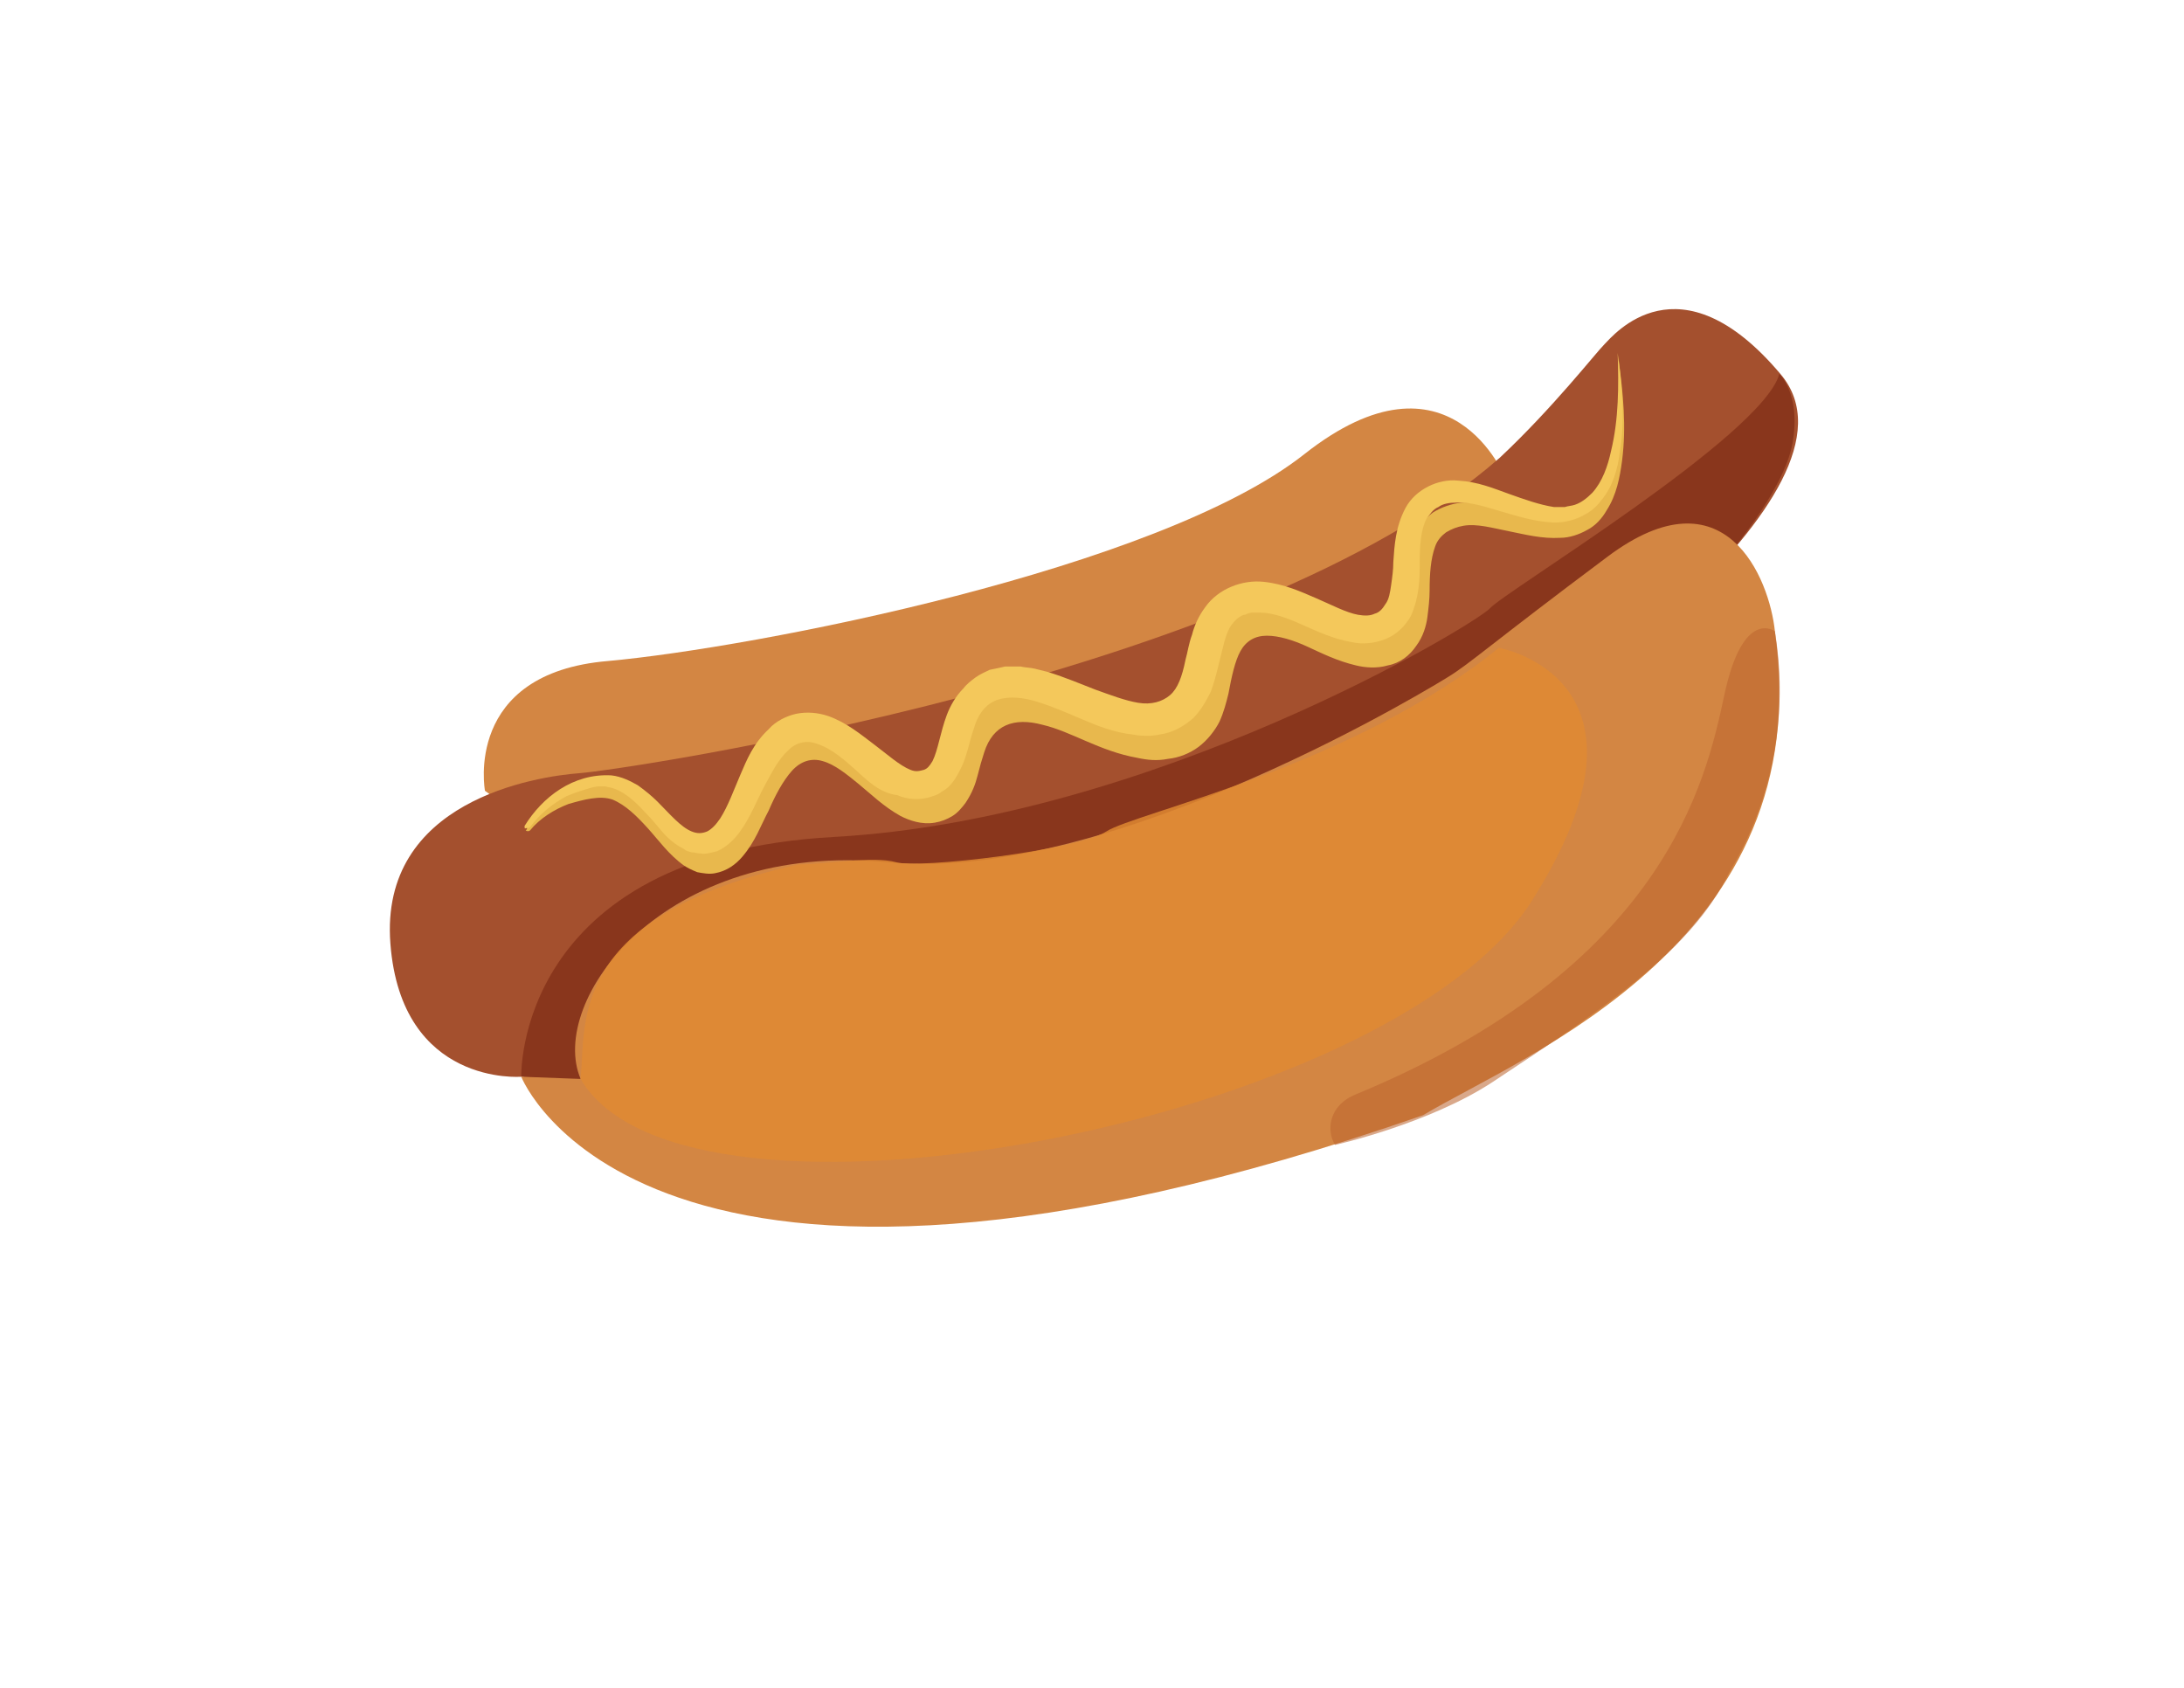 <?xml version="1.0" encoding="utf-8"?>
<!-- Generator: Adobe Illustrator 22.0.1, SVG Export Plug-In . SVG Version: 6.00 Build 0)  -->
<svg version="1.1" id="Layer_1" xmlns="http://www.w3.org/2000/svg" xmlns:xlink="http://www.w3.org/1999/xlink" x="0px" y="0px"
	 viewBox="0 0 198.6 153.5" style="enable-background:new 0 0 198.6 153.5;" xml:space="preserve">
<style type="text/css">
	.st0{fill:#D38643;}
	.st1{fill:#A4502E;}
	.st2{opacity:0.51;fill:#701F0A;}
	.st3{opacity:0.84;fill:#E18A32;}
	.st4{opacity:0.56;fill:#BC6430;}
	.st5{fill:#E8B84D;}
	.st6{fill:#F4C85B;}
</style>
<path class="st0" d="M44.1,71.9c0,0-2-10.7,11.2-11.8c13.2-1.2,50-8.3,63.3-18.8s18.3,2.2,18.3,2.2l-10,9.2L49.8,76.1L44.1,71.9z"/>
<path class="st1" d="M47.4,97.9c0,0-10.9,0.9-11.9-12.1s13.2-15.2,17.2-15.5c4-0.3,61-8.7,83.7-28.7c4.8-4.5,8.7-9.5,9.5-10.3
	c0.8-0.8,6.8-8.2,16,2.7c9.2,10.8-24.2,33-24.2,33S71.6,102.1,47.4,97.9z"/>
<path class="st2" d="M47.4,97.9c0,0-0.6-20.2,28.4-21.8s58.3-19.3,59.7-20.8c1.3-1.5,24.8-15.7,26.3-21.3c0,0,2,1.8,1.2,6.3
	c-0.8,4.5-6.3,10.7-6.3,10.7l-43.7,26L54.6,98.4L47.4,97.9z"/>
<path class="st0" d="M131.6,61.6c0,0-30.2,18.8-50.8,16.8s-31,12.7-28,19.7l-5.4-0.2c0,0,11,28.2,82,3.5c9.2-5.5,36-15.8,32-44
	c-0.5-4.8-4.5-14.8-15.2-6.8S133.6,60.4,131.6,61.6z"/>
<path class="st3" d="M136.3,58.9c0,0,15.8,2.8,3,23s-77,32.5-86.5,16.2c0.5-5.2-1.2-14.8,19.8-19.5c2.5,0,6.8-0.8,8.9-0.2
	c2.1,0.6,16.5-1.1,19.1-2.8S123,69.7,136.3,58.9z"/>
<path class="st4" d="M161.4,57.4c0,0-2.9-2.2-4.6,5.8c-1.7,8-5.5,24.7-33.5,36.3c-2.5,1-2.7,3.3-1.9,4.6c0,0,8.5-1.9,14.3-5.7
	c10.3-6.8,18.2-12.1,21.5-19C157.4,78.9,163.5,70.2,161.4,57.4z"/>
<g>
	<path class="st5" d="M48,75.2c0.9-1.3,2.1-2.3,3.5-3c0.7-0.3,1.5-0.6,2.2-0.8c0.4-0.1,0.8-0.2,1.2-0.2c0.4,0,0.9,0.1,1.3,0.2
		c1.7,0.5,2.9,1.7,4,2.7c1.1,1.1,2.1,2.2,3.1,2.9c0.5,0.3,1,0.5,1.4,0.4c0.5-0.1,0.9-0.4,1.3-0.9c0.8-1,1.3-2.4,1.9-3.7
		c0.6-1.4,1.2-2.9,2.3-4.3c0.6-0.7,1.4-1.3,2.3-1.7c0.9-0.3,2-0.4,3-0.2c1.9,0.5,3.2,1.6,4.4,2.5c1.2,1,2.3,1.9,3.4,2.5
		c0.5,0.3,1,0.3,1.3,0.3c0.4-0.1,0.6-0.2,0.8-0.6c0.5-0.8,0.8-2.3,1.3-3.9c0.3-0.8,0.6-1.7,1.2-2.4c0.6-0.8,1.4-1.5,2.3-1.9
		c0.9-0.4,1.9-0.6,2.9-0.6c0.9,0,1.8,0.2,2.6,0.4c1.6,0.4,3.1,1.1,4.4,1.6c1.4,0.6,2.7,1.1,4,1.3c1.3,0.2,2.3,0.1,3.1-0.5
		c0.8-0.5,1.2-1.6,1.6-2.9c0.4-1.3,0.5-3,1.5-4.7c0.5-0.8,1.3-1.6,2.2-2.1c0.9-0.5,1.9-0.7,2.9-0.7c2,0,3.5,0.7,4.9,1.3
		c1.4,0.6,2.7,1.3,3.9,1.6c1.2,0.3,2.1,0.1,2.6-0.6c0.6-0.7,0.7-2.2,0.8-3.6c0.1-1.5,0.2-3.1,0.9-4.8c0.4-0.8,1-1.6,1.8-2.2
		c0.8-0.5,1.7-0.8,2.6-0.9c1.8-0.1,3.3,0.4,4.8,0.8c1.4,0.4,2.8,0.9,4.2,0.8c0.7,0,1.3-0.1,1.9-0.4c0.6-0.2,1-0.7,1.4-1.2
		c0.8-1.1,1.2-2.5,1.5-4c0.6-2.9,0.6-5.9,0.5-8.9c0.4,3,0.7,6,0.3,9.1c-0.2,1.5-0.5,3.1-1.4,4.5c-0.4,0.7-1,1.4-1.8,1.8
		c-0.7,0.4-1.6,0.7-2.4,0.7c-1.7,0.1-3.2-0.3-4.7-0.6c-1.5-0.3-2.9-0.7-4.1-0.5c-0.6,0.1-1.1,0.3-1.6,0.6c-0.4,0.3-0.8,0.7-1,1.3
		c-0.4,1.1-0.5,2.5-0.5,4c0,0.8-0.1,1.6-0.2,2.4c-0.1,0.8-0.4,1.8-1,2.6c-0.6,0.9-1.5,1.6-2.6,1.8c-1,0.3-2.1,0.2-2.9,0
		c-1.7-0.4-3.1-1.1-4.4-1.7c-1.3-0.6-2.6-1-3.7-1c-1.1,0-1.9,0.5-2.4,1.4c-0.5,0.9-0.8,2.3-1.1,3.9c-0.2,0.8-0.4,1.6-0.8,2.5
		c-0.4,0.8-1.1,1.7-1.9,2.3c-0.8,0.6-1.8,1-2.8,1.1c-1,0.2-1.9,0.1-2.8-0.1c-1.7-0.3-3.2-0.9-4.6-1.5c-1.4-0.6-2.7-1.2-4-1.5
		c-2.6-0.7-4.5,0-5.3,2.5c-0.2,0.6-0.4,1.3-0.6,2.1c-0.2,0.8-0.5,1.6-1.1,2.5c-0.3,0.4-0.7,0.9-1.2,1.2c-0.5,0.3-1,0.5-1.6,0.6
		c-1.2,0.2-2.3-0.2-3.1-0.6c-1.6-0.9-2.7-2-3.8-2.9c-1.1-0.9-2.2-1.8-3.3-2.1c-1-0.3-2,0-2.8,0.9c-0.8,0.9-1.5,2.2-2.1,3.6
		c-0.7,1.3-1.2,2.8-2.4,4.2c-0.6,0.7-1.4,1.3-2.5,1.5c-0.5,0.1-1.1,0-1.6-0.1c-0.5-0.2-0.9-0.4-1.2-0.6c-1.4-1-2.3-2.3-3.3-3.4
		c-1-1.1-2-2.1-3.2-2.6c-0.6-0.2-1.2-0.2-1.9-0.1c-0.7,0.1-1.4,0.3-2.1,0.5c-1.3,0.5-2.6,1.3-3.5,2.4l0,0c-0.1,0.1-0.3,0.1-0.4,0
		C47.9,75.5,47.9,75.3,48,75.2z"/>
</g>
<g>
	<path class="st6" d="M47.7,75.1c1.6-2.6,4.4-4.8,7.9-4.6c0.9,0.1,1.7,0.5,2.4,0.9c0.7,0.5,1.3,1,1.8,1.5c1.1,1.1,2.1,2.3,3.1,2.7
		c0.5,0.2,0.9,0.2,1.4,0c0.4-0.2,0.8-0.6,1.2-1.2c0.7-1.1,1.2-2.5,1.8-3.9c0.6-1.4,1.2-2.9,2.6-4.2c0.6-0.7,1.6-1.2,2.5-1.4
		c1-0.2,2-0.1,2.9,0.2c1.7,0.6,3,1.7,4.2,2.6c1.2,0.9,2.3,1.9,3.3,2.3c0.5,0.2,0.8,0.1,1.2,0c0.3-0.1,0.5-0.3,0.8-0.8
		c0.5-1,0.7-2.6,1.3-4.2c0.3-0.8,0.8-1.7,1.5-2.4c0.3-0.4,0.7-0.7,1.1-1c0.4-0.3,0.9-0.5,1.3-0.7c0.5-0.1,1-0.2,1.4-0.3
		c0.5,0,1,0,1.4,0c0.4,0.1,0.9,0.1,1.3,0.2c0.4,0.1,0.8,0.2,1.2,0.3c1.6,0.5,3,1.1,4.3,1.6c1.4,0.5,2.7,1,3.9,1.2
		c1.2,0.2,2.2-0.1,2.9-0.7c0.7-0.6,1.1-1.7,1.4-3.2c0.2-0.7,0.3-1.5,0.6-2.3c0.2-0.8,0.6-1.7,1.2-2.5c1.2-1.7,3.4-2.5,5.3-2.3
		c1.9,0.2,3.4,0.9,4.8,1.5c1.4,0.6,2.7,1.3,3.8,1.5c0.6,0.1,1.1,0.1,1.5-0.1c0.4-0.1,0.7-0.4,1-0.9c0.3-0.4,0.4-1,0.5-1.7
		c0.1-0.7,0.2-1.4,0.2-2.1c0.1-1.5,0.2-3.2,1.1-4.9c0.9-1.7,3-2.7,4.8-2.5c1.8,0.1,3.2,0.7,4.6,1.2c1.4,0.5,2.8,1,4.1,1.2
		c0.3,0,0.7,0,1,0c0.3-0.1,0.6-0.1,0.9-0.2c0.6-0.2,1.1-0.6,1.6-1.1c0.9-1,1.4-2.4,1.7-3.8c0.7-2.9,0.7-5.9,0.6-8.9
		c0.4,3,0.7,6,0.2,9c-0.2,1.5-0.6,3.1-1.7,4.4c-1,1.4-2.9,2.1-4.5,2c-1.7-0.1-3.2-0.6-4.6-1c-1.4-0.4-2.8-0.9-4.1-0.8
		c-0.6,0-1.2,0.1-1.6,0.4c-0.5,0.2-0.8,0.7-1.1,1.1c-0.5,1-0.6,2.4-0.6,3.9c0,0.8,0,1.5-0.1,2.3c-0.1,0.8-0.3,1.7-0.7,2.6
		c-0.5,0.9-1.3,1.7-2.3,2.1c-1,0.4-2.1,0.5-3,0.3c-1.8-0.3-3.2-1-4.6-1.6c-1.3-0.6-2.7-1.1-3.8-1.1c-0.3,0-0.6,0-0.8,0l-0.4,0.1
		c-0.1,0.1-0.2,0.1-0.3,0.1c-0.5,0.2-0.8,0.5-1.1,0.9c-0.6,0.8-0.8,2.2-1.2,3.7c-0.2,0.8-0.4,1.6-0.7,2.4c-0.4,0.8-0.9,1.7-1.6,2.4
		c-0.8,0.7-1.7,1.2-2.6,1.4c-0.5,0.1-1,0.2-1.4,0.2c-0.5,0-0.9,0-1.4-0.1c-1.8-0.2-3.3-0.8-4.7-1.4c-1.4-0.6-2.8-1.2-4.1-1.6
		c-1.3-0.4-2.5-0.5-3.5-0.2c-1,0.3-1.7,1.1-2.1,2.2c-0.2,0.6-0.4,1.2-0.6,2c-0.2,0.7-0.4,1.5-0.9,2.4c-0.2,0.4-0.5,0.9-0.9,1.3
		c-0.2,0.2-0.5,0.4-0.7,0.5c-0.2,0.2-0.5,0.3-0.8,0.4c-1.1,0.4-2.3,0.3-3.2-0.1C80,72.1,78.9,71,77.8,70c-1.1-1-2.2-1.9-3.3-2.3
		c-0.5-0.2-1-0.3-1.5-0.2c-0.5,0.1-0.9,0.3-1.3,0.7c-0.9,0.8-1.5,2-2.2,3.3c-0.7,1.3-1.2,2.7-2.2,4.1c-0.5,0.7-1.2,1.4-2.1,1.8
		c-0.5,0.1-1,0.3-1.5,0.2c-0.3,0-0.5-0.1-0.8-0.1c-0.3-0.1-0.5-0.1-0.7-0.3c-0.8-0.4-1.5-1-2-1.6c-0.5-0.6-1-1.2-1.5-1.7
		c-1-1.1-2-2-3.2-2.3c-0.2,0-0.3-0.1-0.5-0.1c-0.2,0-0.3,0-0.5,0c-0.3,0-0.7,0.1-1,0.2c-0.7,0.2-1.3,0.4-2,0.7
		c-1.3,0.7-2.4,1.6-3.3,2.8l0,0c-0.1,0.1-0.3,0.1-0.4,0.1C47.7,75.4,47.7,75.2,47.7,75.1z"/>
</g>
</svg>
